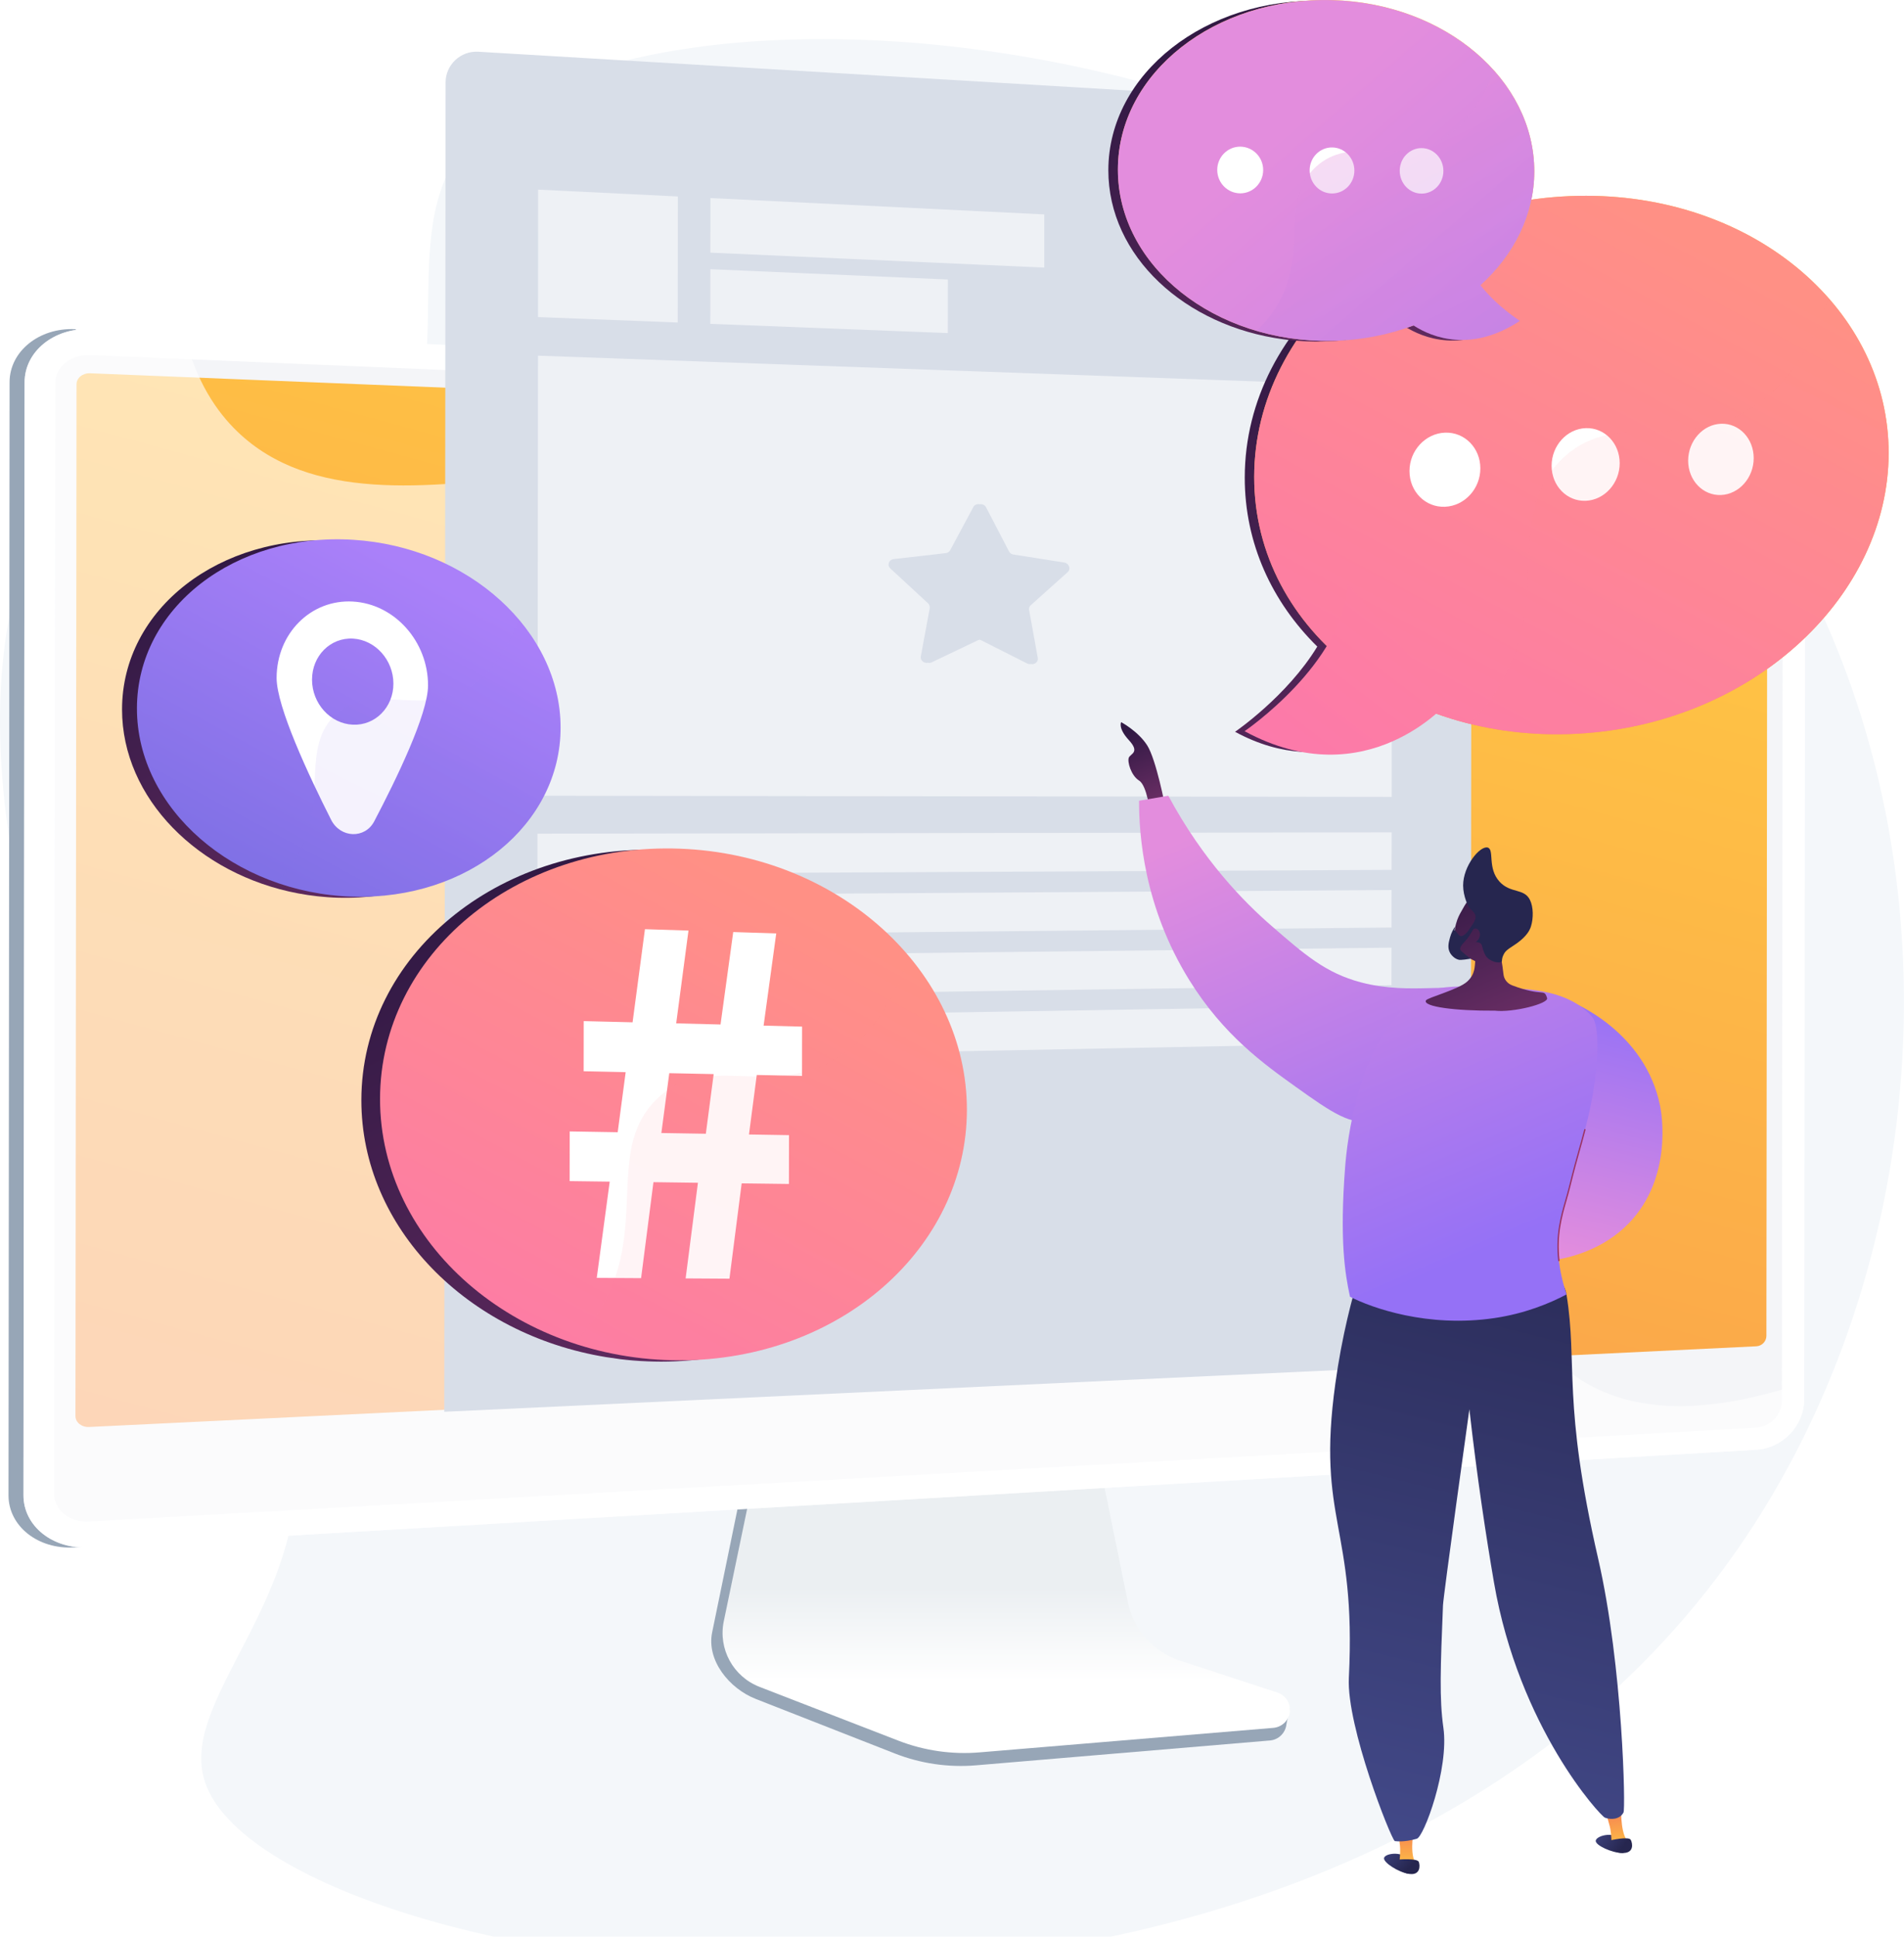 <svg width="240" height="244" viewBox="0 0 240 244" fill="none" xmlns="http://www.w3.org/2000/svg">
<g id="Group">
<g id="Vector" filter="url(#filter0_d_18_112)">
<path d="M57.775 15.489C49.698 27.22 59.133 46.248 47.167 55.067C35.511 63.644 21.225 49.553 10.239 56.933C-6.05 67.887 -3.134 118.092 20.638 149.304C27.786 158.692 33.76 162.349 36.4 172.959C42.064 195.744 22.063 209.274 25.85 220.546C34.389 245.925 166.103 267.337 219.035 191.158C243.754 155.579 247.499 104.169 225.487 65.092C185.71 -5.506 75.891 -10.828 57.775 15.489Z" fill="#F4F7FA"/>
</g>
<g id="Group_2">
<g id="Group_3">
<path id="Vector_2" d="M148.322 210.688C144.953 209.567 142.448 206.714 141.736 203.208L136.859 178.992L94.954 180.431L89.767 205.651C89.038 209.182 91.929 212.73 95.256 214.036L112.777 220.905C116.037 222.186 119.539 222.696 123.025 222.403L160.078 219.274C161.159 219.182 162.031 218.336 162.156 217.24C162.282 216.153 163.044 214.922 162.014 214.579L148.322 210.688Z" fill="#97A6B7"/>
<path id="Vector_3" d="M148.741 209.216C145.381 208.111 142.867 205.291 142.163 201.827L137.295 177.912L96.412 179.343L91.234 204.245C90.505 207.735 92.415 211.232 95.742 212.521L113.246 219.299C116.506 220.562 120 221.064 123.486 220.771L160.505 217.684C161.586 217.592 162.458 216.755 162.584 215.676C162.709 214.596 162.064 213.584 161.033 213.241L148.741 209.216Z" fill="url(#paint0_linear_18_112)"/>
</g>
<g id="Group_4">
<g id="Group_5">
<path id="Vector_4" d="M9.326 194.949C4.785 195.217 1.064 192.271 1.073 188.38L1.207 48.156C1.207 44.265 4.935 41.261 9.477 41.47L15.636 45.604L219.622 50.775C222.956 50.925 225.655 53.737 225.655 57.042L225.529 176.298C225.529 179.603 222.822 182.456 219.487 182.649L9.326 194.949Z" fill="#97A6B7"/>
<path id="Vector_5" d="M11.211 194.949C6.67 195.217 2.949 192.271 2.958 188.38L3.1 48.156C3.1 44.265 6.829 41.261 11.371 41.47L221.515 50.775C224.85 50.925 227.548 53.737 227.548 57.042L227.423 176.298C227.423 179.603 224.716 182.456 221.381 182.649L11.211 194.949Z" fill="white"/>
<path id="Vector_6" opacity="0.3" d="M221.507 53.586L11.362 44.733C8.932 44.633 6.955 46.231 6.955 48.306L6.846 157.37L6.812 188.18C6.812 190.255 8.781 191.828 11.211 191.694L221.373 179.854C223.157 179.753 224.607 178.23 224.607 176.456L224.632 149.195L224.724 56.942C224.741 55.159 223.3 53.662 221.507 53.586Z" fill="#D8DEE8"/>
<path id="Vector_7" d="M11.228 179.778C10.281 179.82 9.511 179.201 9.511 178.398L9.645 48.423C9.645 47.612 10.415 46.993 11.362 47.026L221.507 55.553C222.202 55.578 222.772 56.172 222.772 56.858L222.655 168.298C222.655 168.993 222.085 169.578 221.39 169.612L11.228 179.778Z" fill="url(#paint1_linear_18_112)"/>
</g>
<path id="Vector_8" opacity="0.6" d="M199.444 173.955C181.772 163.018 194.157 131.974 174.314 116.352C154.313 100.604 126.125 119.866 112.123 103.558C101.691 91.416 113.925 76.781 103.97 65.368C88.351 47.47 48.306 72.028 29.939 54.39C27.333 51.888 24.702 48.089 23.21 41.997L11.371 41.47C6.829 41.269 3.109 44.273 3.1 48.156L2.958 188.38C2.958 192.271 6.67 195.217 11.211 194.949L221.373 182.649C224.708 182.456 227.414 179.603 227.414 176.298V174.181C213.463 178.9 204.932 177.352 199.444 173.955Z" fill="white"/>
</g>
<path id="Vector_9" d="M185.375 171.821L55.999 177.862L56.166 10.401C56.166 8.158 58.06 6.384 60.297 6.518L181.856 13.756C183.917 13.882 185.526 15.589 185.526 17.647L185.375 171.821Z" fill="#D8DEE8"/>
<g id="Group_6" opacity="0.75">
<path id="Vector_10" opacity="0.75" d="M85.428 40.633L67.815 39.947L67.832 23.89L85.445 24.751L85.428 40.633Z" fill="white"/>
<path id="Vector_11" opacity="0.75" d="M131.63 33.713L89.541 31.83L89.55 24.952L131.63 27.011V33.713Z" fill="white"/>
<path id="Vector_12" opacity="0.75" d="M119.472 41.964L89.533 40.8L89.541 33.914L119.48 35.211L119.472 41.964Z" fill="white"/>
<path id="Vector_13" opacity="0.75" d="M175.412 109.591L67.747 110.101V105.03L175.421 104.863L175.412 109.591Z" fill="white"/>
<path id="Vector_14" opacity="0.75" d="M175.404 116.854L67.738 117.891V112.821L175.412 112.126L175.404 116.854Z" fill="white"/>
<path id="Vector_15" opacity="0.75" d="M175.395 124.117L67.73 125.682L67.738 120.611L175.404 119.389L175.395 124.117Z" fill="white"/>
<path id="Vector_16" opacity="0.75" d="M175.395 131.388L67.721 133.472L67.73 128.401L175.395 126.652V131.388Z" fill="white"/>
<path id="Vector_17" opacity="0.75" d="M67.814 44.809L67.755 100.253L175.421 100.395L175.471 48.666L67.814 44.809ZM134.58 72.079L129.929 76.246C129.753 76.405 129.678 76.631 129.72 76.848L130.809 82.881C130.901 83.375 130.424 83.76 129.946 83.659C129.795 83.685 129.628 83.668 129.46 83.584L123.678 80.664C123.611 80.63 123.544 80.614 123.477 80.597C123.41 80.605 123.343 80.63 123.276 80.656L117.444 83.442C117.285 83.517 117.109 83.534 116.95 83.501C116.464 83.593 115.978 83.191 116.07 82.689L117.193 76.631C117.235 76.405 117.151 76.179 116.983 76.011L112.232 71.618C111.788 71.209 112.031 70.514 112.651 70.439L119.212 69.686C119.455 69.66 119.665 69.518 119.774 69.317L122.69 63.878C122.849 63.577 123.192 63.468 123.494 63.527C123.804 63.477 124.139 63.611 124.298 63.92L127.189 69.476C127.298 69.686 127.499 69.828 127.742 69.861L134.169 70.874C134.773 70.999 135.007 71.694 134.58 72.079Z" fill="white"/>
</g>
</g>
<g id="locationIcon">
<path id="Vector_18" d="M68.769 90.981C68.769 90.923 68.76 90.864 68.76 90.805C68.744 90.546 68.727 90.278 68.702 90.019C68.693 89.952 68.685 89.885 68.677 89.818C68.651 89.6 68.626 89.375 68.593 89.157C68.585 89.073 68.568 88.998 68.559 88.914C68.526 88.705 68.492 88.496 68.45 88.287C68.434 88.178 68.409 88.069 68.392 87.96C68.35 87.751 68.308 87.542 68.258 87.341C68.224 87.207 68.191 87.065 68.157 86.931C68.132 86.839 68.107 86.739 68.082 86.647C67.998 86.354 67.914 86.069 67.822 85.776C67.814 85.751 67.805 85.735 67.797 85.71C66.909 82.973 65.434 80.421 63.507 78.145C63.507 78.145 63.507 78.154 63.498 78.154C58.747 72.556 51.197 68.665 42.617 68.138C27.719 67.209 15.393 76.706 15.384 89.366C15.376 100.579 25.02 110.193 37.581 112.553C37.598 112.553 37.615 112.561 37.631 112.561C38.008 112.628 38.386 112.695 38.763 112.754C38.804 112.762 38.846 112.771 38.888 112.771C39.257 112.821 39.626 112.871 39.994 112.913C40.045 112.921 40.095 112.921 40.145 112.93C40.514 112.971 40.891 113.005 41.268 113.03C41.31 113.03 41.352 113.038 41.385 113.038C41.779 113.063 42.173 113.088 42.567 113.097C57.155 113.532 68.76 104.001 68.777 91.818C68.786 91.534 68.777 91.257 68.769 90.981Z" fill="url(#paint2_linear_18_112)"/>
<g id="Group_7">
<path id="Vector_19" d="M17.261 89.232C17.244 101.893 29.554 112.519 44.452 112.963C59.04 113.398 70.646 103.867 70.662 91.684C70.671 79.501 59.082 68.907 44.502 68.004C29.596 67.083 17.278 76.581 17.261 89.232Z" fill="url(#paint3_linear_18_112)"/>
<path id="Vector_20" d="M34.866 85.408C34.866 89.048 38.905 97.684 41.737 103.282C42.91 105.599 45.994 105.708 47.167 103.482C49.974 98.135 53.954 89.944 53.954 86.354C53.963 80.814 49.739 76.087 44.486 75.786C39.198 75.484 34.875 79.785 34.866 85.408ZM39.332 85.626C39.332 82.622 41.645 80.304 44.486 80.455C47.309 80.605 49.589 83.149 49.589 86.128C49.589 89.107 47.301 91.425 44.477 91.299C41.637 91.174 39.332 88.63 39.332 85.626Z" fill="white"/>
<g id="Group_8" opacity="0.3">
<path id="Vector_21" opacity="0.3" d="M37.95 107.022C41.201 100.478 37.925 94.119 42.316 90.011C46.74 85.86 52.446 90.169 58.529 86.94C60.867 85.701 63.465 83.241 65.392 78.02C68.71 81.919 70.671 86.663 70.663 91.692C70.654 103.876 59.041 113.398 44.452 112.971C41.067 112.871 37.816 112.243 34.808 111.181C36.291 109.8 37.279 108.369 37.95 107.022Z" fill="url(#paint4_linear_18_112)"/>
</g>
</g>
</g>
<g id="hashMarkIcon">
<path id="Vector_22" d="M119.506 138.802C119.506 138.719 119.497 138.635 119.497 138.551C119.48 138.175 119.455 137.806 119.422 137.438C119.413 137.338 119.405 137.237 119.388 137.137C119.355 136.827 119.321 136.526 119.279 136.217C119.263 136.083 119.246 135.957 119.221 135.823C119.179 135.539 119.128 135.254 119.078 134.978C119.045 134.811 119.02 134.643 118.986 134.485C118.936 134.233 118.885 133.991 118.827 133.74C118.768 133.489 118.71 133.246 118.651 132.995C118.626 132.886 118.601 132.786 118.567 132.677C117.411 128.276 115.232 124.192 112.257 120.644C112.257 120.653 112.249 120.661 112.249 120.661C105.688 112.829 95.264 107.532 83.382 107.081C62.719 106.294 45.567 120.393 45.55 138.593C45.533 154.717 58.965 168.131 76.402 170.976C76.419 170.976 76.436 170.984 76.453 170.984C76.972 171.068 77.5 171.143 78.028 171.21C78.087 171.218 78.145 171.227 78.196 171.235C78.707 171.294 79.218 171.352 79.737 171.394C79.804 171.402 79.88 171.402 79.947 171.411C80.466 171.453 80.978 171.486 81.505 171.503C81.564 171.503 81.623 171.503 81.673 171.511C82.218 171.528 82.762 171.545 83.307 171.545C103.476 171.545 119.489 157.42 119.514 140.007C119.531 139.597 119.514 139.204 119.506 138.802Z" fill="url(#paint5_linear_18_112)"/>
<g id="Group_9">
<path id="Vector_23" d="M47.904 138.434C47.888 156.634 64.998 171.386 85.67 171.377C105.839 171.377 121.852 157.253 121.877 139.84C121.894 122.427 105.906 107.691 85.737 106.922C65.073 106.135 47.929 120.234 47.904 138.434Z" fill="url(#paint6_linear_18_112)"/>
<g id="Group_10">
<path id="Vector_24" d="M75.221 160.993L76.855 148.868L71.802 148.802L71.81 142.543L77.86 142.643L78.866 135.079L73.57 134.961L73.578 128.644L79.737 128.795L81.296 117.063L86.784 117.239L85.234 128.928L90.823 129.071L92.424 117.423L97.845 117.599L96.253 129.213L101.104 129.338L101.096 135.556L95.39 135.43L94.409 142.927L99.454 143.011L99.445 149.161L93.488 149.086L91.946 161.094L86.424 161.06L87.974 149.011L82.368 148.935L80.81 161.027L75.221 160.993ZM88.971 142.835L89.96 135.321L84.363 135.204L83.365 142.743L88.971 142.835Z" fill="white"/>
</g>
<g id="Group_11" opacity="0.3">
<path id="Vector_25" opacity="0.3" d="M76.654 163.127C81.162 153.605 76.62 144.609 82.704 138.543C88.837 132.426 96.722 138.375 105.135 133.514C108.369 131.648 111.947 128.025 114.604 120.477C119.179 125.933 121.877 132.635 121.868 139.831C121.852 157.244 105.839 171.369 85.662 171.369C80.969 171.369 76.461 170.608 72.288 169.219C74.358 167.185 75.724 165.093 76.654 163.127Z" fill="url(#paint7_linear_18_112)"/>
</g>
</g>
</g>
<g id="messageIcon2">
<path id="Vector_26" d="M236.858 56.389C236.858 56.322 236.849 56.255 236.849 56.189C236.841 55.988 236.833 55.787 236.824 55.578C236.824 55.519 236.816 55.461 236.816 55.402C236.799 55.168 236.782 54.933 236.765 54.699C236.765 54.682 236.765 54.674 236.765 54.657C236.212 48.256 233.548 42.407 229.341 37.629C229.333 37.646 229.333 37.654 229.325 37.671C222.445 29.831 211.351 25.329 198.656 25.312C176.049 25.287 156.927 40.575 156.902 60.155C156.894 68.464 160.346 75.853 166.044 81.459C162.232 87.726 155.679 92.195 155.679 92.195C167.594 98.654 176.828 91.241 180.247 88.287C182.308 89.031 184.345 90.119 186.465 91.015C187.026 89.442 189.07 88.27 190.679 88.881C191.274 89.107 191.878 89.291 192.498 89.433C192.816 89.508 193.134 89.559 193.453 89.617C193.528 89.634 193.595 89.642 193.637 89.651C193.687 89.659 193.738 89.659 193.805 89.668C195.078 89.801 196.36 89.91 197.634 90.01C200.466 90.228 203.299 90.287 206.139 90.211C206.851 90.195 207.497 90.404 208.033 90.772C210.295 90.128 212.474 89.324 214.544 88.371C215.113 88.111 215.666 87.843 216.219 87.559C217.317 86.998 218.39 86.396 219.42 85.76C221.222 84.638 222.923 83.4 224.498 82.061C225.395 81.3 226.258 80.496 227.071 79.668C227.682 79.049 228.269 78.405 228.83 77.752C229.015 77.534 229.199 77.317 229.383 77.091C229.928 76.43 230.448 75.744 230.934 75.049C231.755 73.894 232.492 72.698 233.154 71.468C233.422 70.974 233.674 70.481 233.908 69.978C234.025 69.727 234.143 69.476 234.252 69.225C234.478 68.715 234.687 68.204 234.88 67.686C234.981 67.426 235.073 67.167 235.165 66.907C235.349 66.389 235.517 65.862 235.668 65.334C235.978 64.28 236.229 63.201 236.414 62.113C236.506 61.569 236.59 61.025 236.657 60.473C236.724 59.92 236.766 59.368 236.799 58.816C236.833 58.264 236.849 57.703 236.849 57.142C236.866 56.908 236.866 56.649 236.858 56.389Z" fill="url(#paint8_linear_18_112)"/>
<g id="Group_12">
<path id="Vector_27" d="M158.092 60.08C158.076 79.668 177.256 94.086 199.863 92.37C221.356 90.739 238.039 74.974 238.064 57.092C238.081 39.211 221.431 24.693 199.939 24.668C177.323 24.634 158.109 40.491 158.092 60.08Z" fill="url(#paint9_linear_18_112)"/>
<path id="Vector_28" d="M158.092 60.08C158.076 79.668 177.256 94.086 199.863 92.37C221.356 90.739 238.039 74.974 238.064 57.092C238.081 39.211 221.431 24.693 199.939 24.668C177.323 24.634 158.109 40.491 158.092 60.08Z" fill="url(#paint10_linear_18_112)"/>
<path id="Vector_29" d="M182.585 88.396C182.585 88.396 172.337 100.495 156.877 92.119C156.877 92.119 169.346 83.626 169.899 73.61L182.585 88.396Z" fill="url(#paint11_linear_18_112)"/>
<g id="Group_13">
<path id="message bit 3" d="M212.792 58.029C212.792 60.523 214.652 62.456 216.94 62.364C219.211 62.264 221.054 60.188 221.054 57.72C221.054 55.251 219.228 53.31 216.948 53.386C214.661 53.461 212.801 55.544 212.792 58.029Z" fill="white"/>
<path id="message bit1" d="M177.666 59.343C177.666 61.937 179.677 63.954 182.149 63.845C184.613 63.736 186.599 61.577 186.599 59.008C186.599 56.44 184.621 54.423 182.158 54.507C179.686 54.59 177.666 56.758 177.666 59.343Z" fill="white"/>
<path id="message bit2" d="M195.581 58.674C195.581 61.218 197.517 63.192 199.888 63.092C202.251 62.992 204.162 60.874 204.162 58.356C204.162 55.837 202.26 53.862 199.897 53.938C197.525 54.013 195.581 56.138 195.581 58.674Z" fill="white"/>
</g>
<g id="Group_14" opacity="0.3">
<path id="Vector_30" opacity="0.3" d="M190.076 84.396C194.978 74.02 190.042 64.841 196.654 58.063C203.273 51.285 211.711 57.05 220.618 51.511C224.012 49.403 227.758 45.47 230.531 37.545C235.274 42.943 238.073 49.695 238.064 57.084C238.047 74.966 221.364 90.73 199.863 92.362C194.785 92.747 189.875 92.32 185.308 91.182C187.562 88.864 189.054 86.546 190.076 84.396Z" fill="url(#paint12_linear_18_112)"/>
</g>
</g>
</g>
<g id="messageIcon1">
<path id="Vector_31" d="M192.196 21.18C192.196 21.13 192.196 21.088 192.188 21.046C192.179 20.921 192.179 20.795 192.171 20.669C192.171 20.628 192.162 20.577 192.162 20.536C192.154 20.402 192.146 20.268 192.129 20.126C192.129 20.101 192.121 20.067 192.121 20.042C191.743 15.908 189.934 12.093 187.101 8.93C187.101 8.938 187.101 8.938 187.093 8.946C182.476 3.792 175.136 0.336 166.731 0.102C152.017 -0.317 139.725 9.231 139.708 21.439C139.7 32.259 149.344 41.087 161.796 42.752C161.796 42.752 161.796 42.752 161.804 42.752C161.972 42.777 162.139 42.794 162.315 42.819C162.357 42.827 162.408 42.827 162.449 42.835C162.592 42.852 162.743 42.869 162.885 42.877C162.952 42.886 163.028 42.894 163.103 42.894C163.229 42.902 163.363 42.919 163.497 42.927C163.589 42.936 163.673 42.944 163.765 42.944C163.882 42.952 164 42.961 164.117 42.969C164.217 42.977 164.326 42.977 164.427 42.986C164.536 42.994 164.645 42.994 164.754 43.003C164.871 43.011 164.988 43.011 165.106 43.011C165.198 43.011 165.298 43.019 165.391 43.019C165.533 43.019 165.667 43.019 165.81 43.028C165.885 43.028 165.96 43.028 166.044 43.028C166.262 43.028 166.48 43.028 166.698 43.019C170.376 42.952 173.862 42.258 176.996 41.078C179.476 42.668 184.303 44.484 190.394 40.501C190.394 40.501 187.596 38.777 185.417 36.024C185.903 35.589 186.372 35.129 186.816 34.66C186.942 34.526 187.068 34.392 187.185 34.258C187.428 33.982 187.663 33.706 187.889 33.43C188.115 33.146 188.333 32.861 188.551 32.568C189.397 31.405 190.11 30.175 190.679 28.887C190.889 28.401 191.082 27.916 191.257 27.414C191.375 27.079 191.475 26.744 191.568 26.41C191.894 25.23 192.104 24.008 192.179 22.761C192.204 22.402 192.213 22.05 192.213 21.69C192.204 21.506 192.196 21.347 192.196 21.18Z" fill="url(#paint13_linear_18_112)"/>
<g id="Group_15">
<path id="Vector_32" d="M140.916 21.346C140.908 33.554 153.175 43.21 167.889 42.934C182.142 42.666 193.387 33.111 193.396 21.588C193.404 10.066 182.184 0.41 167.931 0.008C153.217 -0.402 140.925 9.146 140.916 21.346Z" fill="url(#paint14_linear_18_112)"/>
<path id="Vector_33" d="M186.607 35.941C190.83 32.133 193.394 27.087 193.394 21.598C193.403 10.076 182.183 0.42 167.93 0.018C153.215 -0.4 140.923 9.147 140.906 21.356C140.898 33.564 153.165 43.22 167.879 42.944C171.558 42.877 175.044 42.183 178.177 41.003C180.658 42.593 185.484 44.408 191.576 40.425C191.584 40.417 188.786 38.693 186.607 35.941Z" fill="url(#paint15_linear_18_112)"/>
<g id="Group_16">
<path id="Vector_34" d="M176.435 21.513C176.435 23.103 177.666 24.392 179.191 24.392C180.708 24.392 181.94 23.12 181.94 21.538C181.94 19.957 180.716 18.668 179.2 18.66C177.675 18.651 176.435 19.932 176.435 21.513Z" fill="white"/>
<path id="Vector_35" d="M153.433 21.404C153.433 23.036 154.732 24.35 156.333 24.358C157.925 24.358 159.215 23.053 159.223 21.43C159.232 19.806 157.933 18.492 156.341 18.476C154.741 18.467 153.433 19.781 153.433 21.404Z" fill="white"/>
<path id="Vector_36" d="M165.081 21.463C165.081 23.07 166.346 24.375 167.904 24.375C169.463 24.375 170.72 23.086 170.72 21.488C170.72 19.89 169.463 18.584 167.913 18.576C166.354 18.559 165.081 19.856 165.081 21.463Z" fill="white"/>
</g>
<path id="Vector_37" opacity="0.3" d="M186.607 35.939C190.83 32.132 193.394 27.086 193.394 21.597C193.403 16.836 191.509 12.426 188.3 8.845C186.439 13.865 183.917 16.292 181.646 17.555C175.714 20.86 170.133 16.97 165.784 21.103C161.461 25.203 164.687 31.153 161.486 37.554C160.824 38.876 159.852 40.29 158.385 41.679C161.36 42.558 164.561 43.001 167.896 42.943C171.575 42.876 175.06 42.181 178.194 41.001C180.674 42.591 185.501 44.407 191.593 40.424C191.584 40.416 188.786 38.692 186.607 35.939Z" fill="url(#paint16_linear_18_112)"/>
</g>
</g>
<g id="men">
<g id="left_hand">
<path id="Vector_38" d="M146.881 101.65C146.881 101.65 145.741 95.684 144.602 93.901C143.462 92.119 141.325 90.981 141.325 90.981C141.325 90.981 140.881 91.709 142.297 93.249C143.713 94.788 142.532 94.939 142.297 95.433C142.063 95.927 142.565 97.709 143.588 98.345C144.602 98.981 144.979 102.445 144.979 102.445L146.881 101.65Z" fill="url(#paint17_linear_18_112)"/>
<path id="Vector_39" d="M143.579 100.88C144.811 100.671 146.034 100.462 147.266 100.253C151.657 108.403 156.802 113.641 160.313 116.678C164.452 120.276 167.133 122.594 171.524 123.757C178.018 125.481 183.632 123.473 184.361 125.297C184.713 126.192 183.481 127.154 181.496 129.514C175.722 136.401 176.267 140.099 173.091 141.12C170.468 141.965 167.837 140.141 163.371 136.953C159.307 134.049 154.213 130.409 149.914 123.481C144.141 114.185 143.571 105.047 143.579 100.88Z" fill="url(#paint18_linear_18_112)"/>
</g>
<g id="right_hand">
<path id="Vector_40" d="M197.701 126.05C198.296 126.276 207.404 129.907 209.273 139.405C209.424 140.174 210.882 148.333 205.335 154.09C199.117 160.55 187.152 160.374 182.409 154.968C181.303 153.705 180.716 152.308 180.398 151.136L181.655 147.814C183.18 145.973 185.266 145.538 186.372 145.27C189.112 144.601 191.174 145.823 192.741 144.501C193.612 143.773 193.78 142.727 193.939 141.789C194.467 138.593 192.665 136.627 192.531 134.66C192.431 133.188 191.92 129.966 193.847 127.857C195.062 126.527 196.754 126.167 197.701 126.05Z" fill="url(#paint19_linear_18_112)"/>
</g>
<path id="Vector_41" d="M201.145 231.884C201.254 231.298 203.139 230.771 204.078 231.557C204.539 231.951 204.865 232.737 204.589 233.089C204.488 233.214 204.891 233.448 204.505 233.448C203.24 233.465 201.036 232.469 201.145 231.884Z" fill="url(#paint20_linear_18_112)"/>
<path id="Vector_42" d="M203.131 232.101L205.075 231.825C204.178 230.737 204.346 227.29 204.346 227.29L202.276 227.75C202.276 227.75 202.511 228.696 202.913 230.093C203.047 230.578 203.106 231.323 203.131 232.101Z" fill="url(#paint21_linear_18_112)"/>
<path id="Vector_43" d="M202.955 231.859C202.955 231.859 205.293 231.323 205.553 231.783C205.804 232.243 205.997 233.49 204.514 233.448C203.03 233.415 202.821 232.252 202.955 231.859Z" fill="url(#paint22_linear_18_112)"/>
<path id="Vector_44" d="M174.465 234.051C174.65 233.49 176.602 233.231 177.415 234.135C177.817 234.586 178.027 235.406 177.708 235.724C177.591 235.842 177.959 236.118 177.574 236.067C176.317 235.908 174.281 234.612 174.465 234.051Z" fill="url(#paint23_linear_18_112)"/>
<path id="Vector_45" d="M176.401 234.545H178.362C177.624 233.348 178.278 229.951 178.278 229.951L176.167 230.118C176.167 230.118 176.267 231.089 176.468 232.528C176.527 233.022 176.485 233.766 176.401 234.545Z" fill="url(#paint24_linear_18_112)"/>
<path id="Vector_46" d="M171.382 160.382C170.468 163.378 169.161 168.223 168.323 174.298C165.918 191.619 170.988 192.179 170.024 211.375C169.714 217.5 175.32 231.641 175.814 231.951C176.057 231.976 176.317 231.992 176.594 231.984C177.08 231.967 177.775 231.892 178.571 231.658C179.459 231.507 182.677 222.83 181.94 217.667C181.42 214.01 181.571 210.094 181.889 202.254C181.94 200.982 185.216 177.544 185.216 177.544C186.196 186.222 187.328 193.602 188.308 199.317C191.459 217.684 201.765 228.813 202.301 228.997C202.41 229.039 203.374 229.39 204.17 228.871C204.522 228.637 204.639 228.344 204.639 228.344C204.916 228.127 204.581 210.002 201.447 196.363C196.905 176.565 198.891 171.93 197.458 163.085C196.21 155.429 171.382 160.382 171.382 160.382Z" fill="url(#paint25_linear_18_112)"/>
<path id="Vector_47" d="M189.858 124.494C186.825 124.402 179.862 123.322 176.024 126.77C175.957 126.828 176.745 127.247 176.359 127.698C175.999 128.117 174.767 129.589 173.644 131.581C172.831 133.02 172.102 134.702 171.365 137.204C170.058 141.614 169.681 145.379 169.555 147.019C168.843 156.232 169.538 160.483 170.167 163.37C172.907 164.775 179.962 167.302 188.383 166.056C192.23 165.487 195.305 164.215 197.467 163.077C195.288 156.475 197.006 152.944 197.819 149.688C198.975 145.044 198.992 145.396 199.947 141.714C201.522 135.631 201.782 129.414 200.709 128.142C197.802 124.711 192.573 124.577 189.858 124.494Z" fill="url(#paint26_linear_18_112)"/>
<path id="Vector_48" d="M176.259 234.277C176.259 234.277 178.655 234.076 178.839 234.57C179.024 235.063 179.04 236.318 177.582 236.076C176.116 235.825 176.074 234.653 176.259 234.277Z" fill="url(#paint27_linear_18_112)"/>
<g id="Group_17">
<path id="Vector_49" d="M183.498 118.82C183.004 117.046 183.875 115.406 184.068 115.055C184.873 113.574 185.082 113.373 185.467 113.114L186.004 112.787C186.004 112.787 186.037 112.779 186.071 112.762C186.414 112.645 187.579 112.603 187.814 112.653C188.568 112.812 189.372 115.883 189.138 120.226C189.171 120.393 189.196 120.561 189.23 120.728C189.347 121.414 189.439 122.084 189.515 122.745C189.582 123.372 190.001 123.908 190.596 124.134C194.609 125.648 194.601 124.443 195.012 125.74C195.238 126.452 190.679 127.59 188.442 127.33C183.398 127.364 179.3 126.82 179.744 126.033C179.937 125.682 183.85 124.669 184.948 123.657C185.953 122.736 185.878 121.774 185.953 121.096C185.635 120.937 183.867 120.126 183.498 118.82Z" fill="url(#paint28_linear_18_112)"/>
<path id="Vector_50" d="M184.428 111.549C184.428 112.896 185.065 114.327 185.392 114.561C185.434 114.595 185.669 114.779 185.878 115.097C185.903 115.139 185.928 115.189 185.953 115.256C186.247 116.101 184.898 117.097 185.157 117.481C185.35 117.758 186.264 117.389 186.372 117.624C186.473 117.85 185.71 118.31 185.828 118.578C185.912 118.778 186.381 118.594 186.682 118.904C186.833 119.055 186.783 119.18 186.942 119.649C187.034 119.916 187.152 120.209 187.252 120.368C187.713 121.155 189.037 121.448 189.288 121.13C189.355 121.038 189.297 120.971 189.372 120.67C189.372 120.67 189.439 120.393 189.632 120.075C189.909 119.624 190.562 119.297 191.232 118.82C192.464 117.933 192.799 117.18 192.9 116.929C192.933 116.837 192.959 116.77 192.975 116.72C193.294 115.733 193.302 114.277 192.85 113.373C192.104 111.875 190.42 112.586 189.037 111.097C187.445 109.382 188.4 107.039 187.529 106.779C186.574 106.512 184.428 109.064 184.428 111.549Z" fill="#26264F"/>
<path id="Vector_51" d="M185.643 117.163C185.97 116.712 186.557 117.138 186.557 117.724C186.557 118.31 185.987 118.921 185.442 118.804C184.889 118.686 185.199 117.774 185.643 117.163Z" fill="url(#paint29_linear_18_112)"/>
</g>
<path id="Vector_52" d="M196.495 158.901C196.453 158.901 196.419 158.868 196.411 158.826C196.051 155.571 196.729 153.22 197.324 151.136C197.467 150.626 197.609 150.149 197.726 149.672C198.38 147.036 198.673 146.015 198.975 144.936C199.176 144.233 199.377 143.513 199.696 142.3C199.704 142.258 199.754 142.225 199.796 142.241C199.838 142.25 199.872 142.3 199.855 142.342C199.536 143.555 199.335 144.275 199.134 144.977C198.833 146.057 198.539 147.069 197.886 149.705C197.768 150.191 197.626 150.667 197.483 151.178C196.889 153.245 196.218 155.579 196.578 158.801C196.587 158.851 196.553 158.884 196.503 158.893C196.503 158.901 196.495 158.901 196.495 158.901Z" fill="#9B305E"/>
<path id="Vector_53" d="M185.911 116.185L185.141 117.18C185.141 117.18 184.311 118.402 183.833 117.733C183.44 117.189 183.339 117.197 183.314 117.222C183.305 117.23 183.305 117.23 183.305 117.23C183.297 117.23 183.364 116.963 183.423 116.72C183.222 117.013 182.937 117.49 182.769 118.126C182.602 118.745 182.426 119.406 182.778 120.042C182.794 120.075 183.18 120.762 183.9 120.921C183.9 120.921 184.185 120.988 185.384 120.778C185.384 120.778 184.076 119.833 184.06 119.607C184.009 118.996 184.856 118.661 185.492 117.415C185.727 116.921 185.853 116.486 185.911 116.185Z" fill="#26264F"/>
</g>
</g>
<defs>
<filter id="filter0_d_18_112" x="-4" y="0.926" width="247.993" height="251.07" filterUnits="userSpaceOnUse" color-interpolation-filters="sRGB">
<feFlood flood-opacity="0" result="BackgroundImageFix"/>
<feColorMatrix in="SourceAlpha" type="matrix" values="0 0 0 0 0 0 0 0 0 0 0 0 0 0 0 0 0 0 127 0" result="hardAlpha"/>
<feOffset dy="4"/>
<feGaussianBlur stdDeviation="2"/>
<feComposite in2="hardAlpha" operator="out"/>
<feColorMatrix type="matrix" values="0 0 0 0 0 0 0 0 0 0 0 0 0 0 0 0 0 0 0.25 0"/>
<feBlend mode="normal" in2="BackgroundImageFix" result="effect1_dropShadow_18_112"/>
<feBlend mode="normal" in="SourceGraphic" in2="effect1_dropShadow_18_112" result="shape"/>
</filter>
<linearGradient id="paint0_linear_18_112" x1="126.861" y1="188.426" x2="126.837" y2="211.759" gradientUnits="userSpaceOnUse">
<stop offset="0.494" stop-color="#EBEFF2"/>
<stop offset="1" stop-color="white"/>
</linearGradient>
<linearGradient id="paint1_linear_18_112" x1="131.636" y1="51.958" x2="51.672" y2="344.003" gradientUnits="userSpaceOnUse">
<stop stop-color="#FFC444"/>
<stop offset="0.996" stop-color="#F36F56"/>
</linearGradient>
<linearGradient id="paint2_linear_18_112" x1="31.351" y1="69.029" x2="69.799" y2="146.491" gradientUnits="userSpaceOnUse">
<stop stop-color="#311944"/>
<stop offset="1" stop-color="#893976"/>
</linearGradient>
<linearGradient id="paint3_linear_18_112" x1="53.688" y1="72.471" x2="17.762" y2="139.033" gradientUnits="userSpaceOnUse">
<stop stop-color="#AA80F9"/>
<stop offset="0.996" stop-color="#6165D7"/>
</linearGradient>
<linearGradient id="paint4_linear_18_112" x1="64.138" y1="77.257" x2="29.216" y2="147.255" gradientUnits="userSpaceOnUse">
<stop stop-color="#AA80F9"/>
<stop offset="0.996" stop-color="#6165D7"/>
</linearGradient>
<linearGradient id="paint5_linear_18_112" x1="67.505" y1="109.102" x2="121.35" y2="217.583" gradientUnits="userSpaceOnUse">
<stop stop-color="#311944"/>
<stop offset="1" stop-color="#893976"/>
</linearGradient>
<linearGradient id="paint6_linear_18_112" x1="98.904" y1="113.216" x2="47.144" y2="209.115" gradientUnits="userSpaceOnUse">
<stop stop-color="#FF9085"/>
<stop offset="1" stop-color="#FB6FBB"/>
</linearGradient>
<linearGradient id="paint7_linear_18_112" x1="113.395" y1="119.687" x2="63.016" y2="220.668" gradientUnits="userSpaceOnUse">
<stop stop-color="#FF9085"/>
<stop offset="1" stop-color="#FB6FBB"/>
</linearGradient>
<linearGradient id="paint8_linear_18_112" x1="176.039" y1="30.634" x2="231.173" y2="141.714" gradientUnits="userSpaceOnUse">
<stop stop-color="#311944"/>
<stop offset="1" stop-color="#893976"/>
</linearGradient>
<linearGradient id="paint9_linear_18_112" x1="213.355" y1="30.287" x2="156.843" y2="134.991" gradientUnits="userSpaceOnUse">
<stop stop-color="#FFC444"/>
<stop offset="0.996" stop-color="#F36F56"/>
</linearGradient>
<linearGradient id="paint10_linear_18_112" x1="213.355" y1="30.287" x2="156.843" y2="134.991" gradientUnits="userSpaceOnUse">
<stop stop-color="#FF9085"/>
<stop offset="1" stop-color="#FB6FBB"/>
</linearGradient>
<linearGradient id="paint11_linear_18_112" x1="216.745" y1="27.919" x2="140.327" y2="128.365" gradientUnits="userSpaceOnUse">
<stop stop-color="#FF9085"/>
<stop offset="1" stop-color="#FB6FBB"/>
</linearGradient>
<linearGradient id="paint12_linear_18_112" x1="229.212" y1="36.681" x2="174.249" y2="146.851" gradientUnits="userSpaceOnUse">
<stop stop-color="#FF9085"/>
<stop offset="1" stop-color="#FB6FBB"/>
</linearGradient>
<linearGradient id="paint13_linear_18_112" x1="155.841" y1="1.239" x2="196.392" y2="82.936" gradientUnits="userSpaceOnUse">
<stop stop-color="#311944"/>
<stop offset="1" stop-color="#893976"/>
</linearGradient>
<linearGradient id="paint14_linear_18_112" x1="176.723" y1="3.765" x2="141.362" y2="69.281" gradientUnits="userSpaceOnUse">
<stop stop-color="#FFC444"/>
<stop offset="0.996" stop-color="#F36F56"/>
</linearGradient>
<linearGradient id="paint15_linear_18_112" x1="161.926" y1="15.498" x2="255.972" y2="123.741" gradientUnits="userSpaceOnUse">
<stop offset="0.004" stop-color="#E38DDD"/>
<stop offset="1" stop-color="#9571F6"/>
</linearGradient>
<linearGradient id="paint16_linear_18_112" x1="170.057" y1="17.804" x2="194.035" y2="66.112" gradientUnits="userSpaceOnUse">
<stop offset="0.004" stop-color="#E38DDD"/>
<stop offset="1" stop-color="#9571F6"/>
</linearGradient>
<linearGradient id="paint17_linear_18_112" x1="142.23" y1="92.301" x2="148.046" y2="105.742" gradientUnits="userSpaceOnUse">
<stop stop-color="#311944"/>
<stop offset="1" stop-color="#893976"/>
</linearGradient>
<linearGradient id="paint18_linear_18_112" x1="157.163" y1="101.964" x2="180.755" y2="156.491" gradientUnits="userSpaceOnUse">
<stop offset="0.004" stop-color="#E38DDD"/>
<stop offset="1" stop-color="#9571F6"/>
</linearGradient>
<linearGradient id="paint19_linear_18_112" x1="192.656" y1="157.346" x2="200.54" y2="125.903" gradientUnits="userSpaceOnUse">
<stop offset="0.004" stop-color="#E38DDD"/>
<stop offset="1" stop-color="#9571F6"/>
</linearGradient>
<linearGradient id="paint20_linear_18_112" x1="200.256" y1="230.241" x2="204.412" y2="233.013" gradientUnits="userSpaceOnUse">
<stop stop-color="#444B8C"/>
<stop offset="0.996" stop-color="#26264F"/>
</linearGradient>
<linearGradient id="paint21_linear_18_112" x1="204.314" y1="233.04" x2="203.412" y2="226.606" gradientUnits="userSpaceOnUse">
<stop stop-color="#FFC444"/>
<stop offset="0.996" stop-color="#F36F56"/>
</linearGradient>
<linearGradient id="paint22_linear_18_112" x1="200.569" y1="229.772" x2="204.725" y2="232.544" gradientUnits="userSpaceOnUse">
<stop stop-color="#444B8C"/>
<stop offset="0.996" stop-color="#26264F"/>
</linearGradient>
<linearGradient id="paint23_linear_18_112" x1="173.664" y1="232.233" x2="177.391" y2="235.56" gradientUnits="userSpaceOnUse">
<stop stop-color="#444B8C"/>
<stop offset="0.996" stop-color="#26264F"/>
</linearGradient>
<linearGradient id="paint24_linear_18_112" x1="177.258" y1="235.561" x2="177.264" y2="229.064" gradientUnits="userSpaceOnUse">
<stop stop-color="#FFC444"/>
<stop offset="0.996" stop-color="#F36F56"/>
</linearGradient>
<linearGradient id="paint25_linear_18_112" x1="176.948" y1="238.54" x2="201.336" y2="140.365" gradientUnits="userSpaceOnUse">
<stop stop-color="#444B8C"/>
<stop offset="0.996" stop-color="#26264F"/>
</linearGradient>
<linearGradient id="paint26_linear_18_112" x1="163.99" y1="96.278" x2="189.977" y2="156.34" gradientUnits="userSpaceOnUse">
<stop offset="0.004" stop-color="#E38DDD"/>
<stop offset="1" stop-color="#9571F6"/>
</linearGradient>
<linearGradient id="paint27_linear_18_112" x1="174.04" y1="231.812" x2="177.767" y2="235.139" gradientUnits="userSpaceOnUse">
<stop stop-color="#444B8C"/>
<stop offset="0.996" stop-color="#26264F"/>
</linearGradient>
<linearGradient id="paint28_linear_18_112" x1="181.081" y1="111.282" x2="193.445" y2="139.767" gradientUnits="userSpaceOnUse">
<stop stop-color="#311944"/>
<stop offset="1" stop-color="#893976"/>
</linearGradient>
<linearGradient id="paint29_linear_18_112" x1="182.664" y1="110.433" x2="195.589" y2="140.212" gradientUnits="userSpaceOnUse">
<stop stop-color="#311944"/>
<stop offset="1" stop-color="#893976"/>
</linearGradient>
</defs>
</svg>
